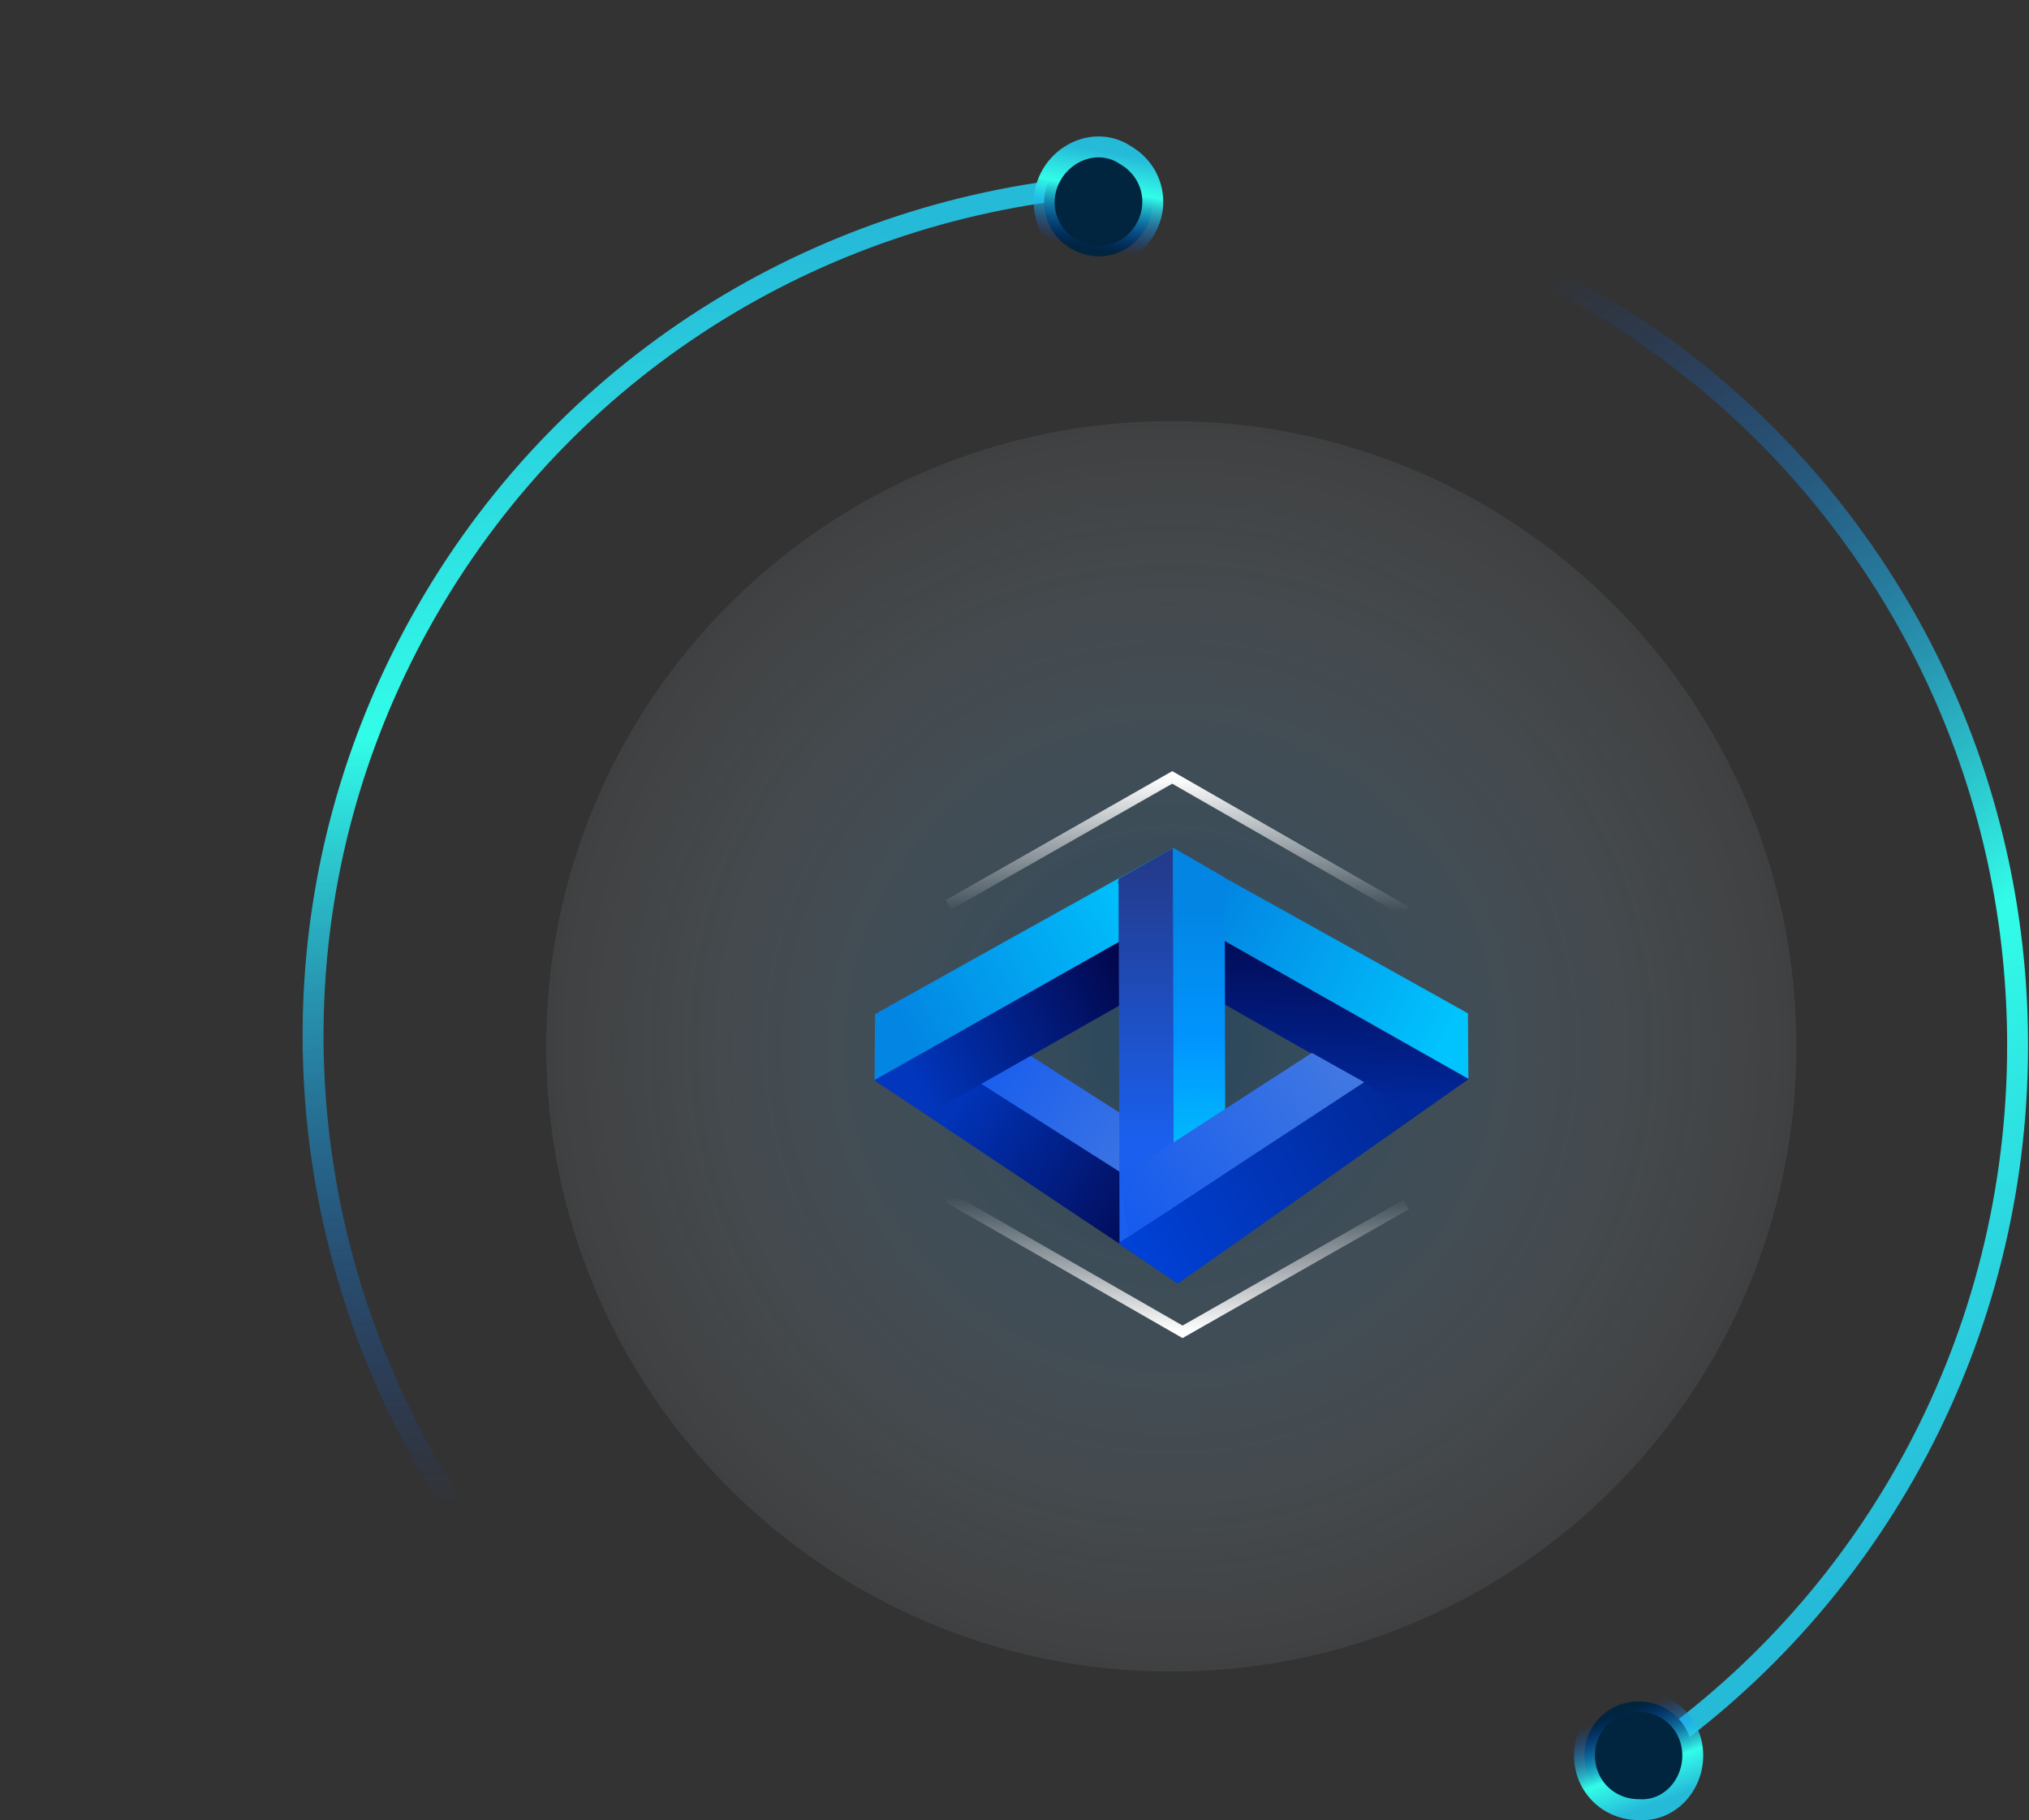 <svg width="194" height="174" viewBox="0 0 194 174" fill="none" xmlns="http://www.w3.org/2000/svg">
<rect x="0" y="0" width="194" height="174" fill="#333333" stroke="none"/>
<path d="M111.969 17.883C156.672 17.883 192.911 54.617 192.911 99.931C192.911 127.976 179.031 152.734 157.853 167.532" stroke="url(#paint0_linear_7_6761)" stroke-width="2" stroke-miterlimit="10"/>
<path d="M161.851 167.817C161.851 164.922 159.573 162.647 156.675 162.647C153.776 162.647 151.498 164.922 151.498 167.817C151.498 170.713 153.776 172.988 156.675 172.988C159.573 173.195 161.851 170.713 161.851 167.817Z" fill="#01243F" stroke="url(#paint1_linear_7_6761)" stroke-width="2" stroke-miterlimit="10"/>
<path d="M71.046 170.102C31.808 147.448 18.294 97.398 40.861 58.311C54.827 34.12 79.341 19.799 105.298 17.766" stroke="url(#paint2_linear_7_6761)" stroke-width="2" stroke-miterlimit="10"/>
<path d="M100.547 16.724C99.099 19.231 99.934 22.34 102.445 23.79C104.955 25.239 108.065 24.408 109.513 21.9C110.961 19.393 110.126 16.284 107.615 14.834C105.208 13.206 101.995 14.216 100.547 16.724Z" fill="#01243F" stroke="url(#paint3_linear_7_6761)" stroke-width="2" stroke-miterlimit="10"/>
<path opacity="0.39" d="M111.991 159.789C144.999 159.789 171.757 133.031 171.757 100.023C171.757 67.016 144.999 40.258 111.991 40.258C78.984 40.258 52.226 67.016 52.226 100.023C52.226 133.031 78.984 159.789 111.991 159.789Z" fill="url(#paint4_radial_7_6761)"/>
<path fill-rule="evenodd" clip-rule="evenodd" d="M83.584 103.252L111.664 121.987L116.114 119.418L117.138 118.421L88.788 100.247L83.584 103.252Z" fill="url(#paint5_linear_7_6761)"/>
<path fill-rule="evenodd" clip-rule="evenodd" d="M96.611 89.717L83.663 96.942L83.62 103.363L117.387 84.455L117.386 84.189L112.144 81.08L96.611 89.717Z" fill="url(#paint6_linear_7_6761)"/>
<path fill-rule="evenodd" clip-rule="evenodd" d="M117.137 118.421L119.581 114.369L93.469 97.685L88.779 100.405L117.137 118.421Z" fill="url(#paint7_linear_7_6761)"/>
<path fill-rule="evenodd" clip-rule="evenodd" d="M117.38 84.161L83.583 103.267L88.673 106.53L117.38 90.254L117.38 84.161Z" fill="url(#paint8_linear_7_6761)"/>
<path fill-rule="evenodd" clip-rule="evenodd" d="M106.938 118.867L112.607 122.704L140.448 103.139L135.308 100.171L106.938 118.867Z" fill="url(#paint9_linear_7_6761)"/>
<path fill-rule="evenodd" clip-rule="evenodd" d="M127.5 89.694L140.356 96.868L140.398 103.242L106.874 84.47L106.875 84.205L112.079 81.118L127.5 89.694Z" fill="url(#paint10_linear_7_6761)"/>
<path fill-rule="evenodd" clip-rule="evenodd" d="M106.994 84.241L140.436 103.147L135.382 106.386L106.994 90.291L106.994 84.241Z" fill="url(#paint11_linear_7_6761)"/>
<path fill-rule="evenodd" clip-rule="evenodd" d="M117.095 83.882L117.16 112.036L112.199 115.269L112.12 81.012L112.12 81.012L117.095 83.882Z" fill="url(#paint12_linear_7_6761)"/>
<path fill-rule="evenodd" clip-rule="evenodd" d="M107.042 118.793L112.214 115.423L112.134 81.082L106.961 83.993L107.042 118.793Z" fill="url(#paint13_linear_7_6761)"/>
<path d="M107.888 118.235L107.079 112.524L125.436 100.65L130.435 103.447L107.888 118.235Z" fill="url(#paint14_linear_7_6761)"/>
<path d="M90.685 86.496L112.081 74.317L134.464 87.154" stroke="url(#paint15_linear_7_6761)" stroke-width="1.041"/>
<path d="M134.464 115.133L113.068 127.312L90.685 114.475" stroke="url(#paint16_linear_7_6761)" stroke-width="1.041"/>
<defs>
<linearGradient id="paint0_linear_7_6761" x1="152.698" y1="-50.578" x2="265.174" y2="115.775" gradientUnits="userSpaceOnUse">
<stop offset="0.304" stop-color="#004DF4" stop-opacity="0"/>
<stop offset="0.674" stop-color="#32FDE8"/>
<stop offset="0.898" stop-color="#26BAD9"/>
</linearGradient>
<linearGradient id="paint1_linear_7_6761" x1="156.708" y1="157.911" x2="162.117" y2="172.702" gradientUnits="userSpaceOnUse">
<stop offset="0.304" stop-color="#004DF4" stop-opacity="0"/>
<stop offset="0.674" stop-color="#32FDE8"/>
<stop offset="0.898" stop-color="#26BAD9"/>
</linearGradient>
<linearGradient id="paint2_linear_7_6761" x1="1.203" y1="208.515" x2="-11.431" y2="7.82" gradientUnits="userSpaceOnUse">
<stop offset="0.304" stop-color="#004DF4" stop-opacity="0"/>
<stop offset="0.674" stop-color="#32FDE8"/>
<stop offset="0.898" stop-color="#26BAD9"/>
</linearGradient>
<linearGradient id="paint3_linear_7_6761" x1="100.048" y1="27.875" x2="102.759" y2="12.36" gradientUnits="userSpaceOnUse">
<stop offset="0.304" stop-color="#004DF4" stop-opacity="0"/>
<stop offset="0.674" stop-color="#32FDE8"/>
<stop offset="0.898" stop-color="#26BAD9"/>
</linearGradient>
<radialGradient id="paint4_radial_7_6761" cx="0" cy="0" r="1" gradientUnits="userSpaceOnUse" gradientTransform="translate(112.005 100.011) scale(74.264)">
<stop stop-color="#11639D"/>
<stop offset="0.99" stop-color="white" stop-opacity="0"/>
</radialGradient>
<linearGradient id="paint5_linear_7_6761" x1="111.051" y1="119.5" x2="91.439" y2="105.582" gradientUnits="userSpaceOnUse">
<stop stop-color="#02064A"/>
<stop offset="1" stop-color="#0134B9"/>
</linearGradient>
<linearGradient id="paint6_linear_7_6761" x1="86.061" y1="98.306" x2="109.632" y2="85.963" gradientUnits="userSpaceOnUse">
<stop stop-color="#0285E3"/>
<stop offset="1" stop-color="#01C3FD"/>
</linearGradient>
<linearGradient id="paint7_linear_7_6761" x1="110.102" y1="112.541" x2="94.602" y2="100.837" gradientUnits="userSpaceOnUse">
<stop stop-color="#4077E2"/>
<stop offset="1" stop-color="#185DEE"/>
</linearGradient>
<linearGradient id="paint8_linear_7_6761" x1="87.96" y1="104.316" x2="108.963" y2="94.786" gradientUnits="userSpaceOnUse">
<stop stop-color="#0136BD"/>
<stop offset="1" stop-color="#02064A"/>
</linearGradient>
<linearGradient id="paint9_linear_7_6761" x1="133.629" y1="104.976" x2="96.044" y2="125.632" gradientUnits="userSpaceOnUse">
<stop stop-color="#012897"/>
<stop offset="1" stop-color="#004DF4"/>
</linearGradient>
<linearGradient id="paint10_linear_7_6761" x1="138.255" y1="98.939" x2="115.637" y2="86.9" gradientUnits="userSpaceOnUse">
<stop stop-color="#01C3FD"/>
<stop offset="1" stop-color="#0285E3"/>
</linearGradient>
<linearGradient id="paint11_linear_7_6761" x1="117.061" y1="86.602" x2="115.67" y2="125.212" gradientUnits="userSpaceOnUse">
<stop stop-color="#02064A"/>
<stop offset="1" stop-color="#004DF4"/>
</linearGradient>
<linearGradient id="paint12_linear_7_6761" x1="115.163" y1="86.286" x2="115.48" y2="112.224" gradientUnits="userSpaceOnUse">
<stop stop-color="#0285E3"/>
<stop offset="0.495" stop-color="#0194FE"/>
<stop offset="1" stop-color="#01C3FD"/>
</linearGradient>
<linearGradient id="paint13_linear_7_6761" x1="111.367" y1="82.806" x2="111.367" y2="108.745" gradientUnits="userSpaceOnUse">
<stop stop-color="#233B8D"/>
<stop offset="1" stop-color="#1A5FED"/>
</linearGradient>
<linearGradient id="paint14_linear_7_6761" x1="97.132" y1="123.612" x2="138.887" y2="94.51" gradientUnits="userSpaceOnUse">
<stop stop-color="#004DF4"/>
<stop offset="1" stop-color="#5786DB"/>
</linearGradient>
<linearGradient id="paint15_linear_7_6761" x1="112.575" y1="74.317" x2="112.575" y2="87.154" gradientUnits="userSpaceOnUse">
<stop stop-color="white"/>
<stop offset="1" stop-color="white" stop-opacity="0"/>
</linearGradient>
<linearGradient id="paint16_linear_7_6761" x1="112.574" y1="127.312" x2="112.574" y2="114.475" gradientUnits="userSpaceOnUse">
<stop stop-color="white"/>
<stop offset="1" stop-color="white" stop-opacity="0"/>
</linearGradient>
</defs>
</svg>
